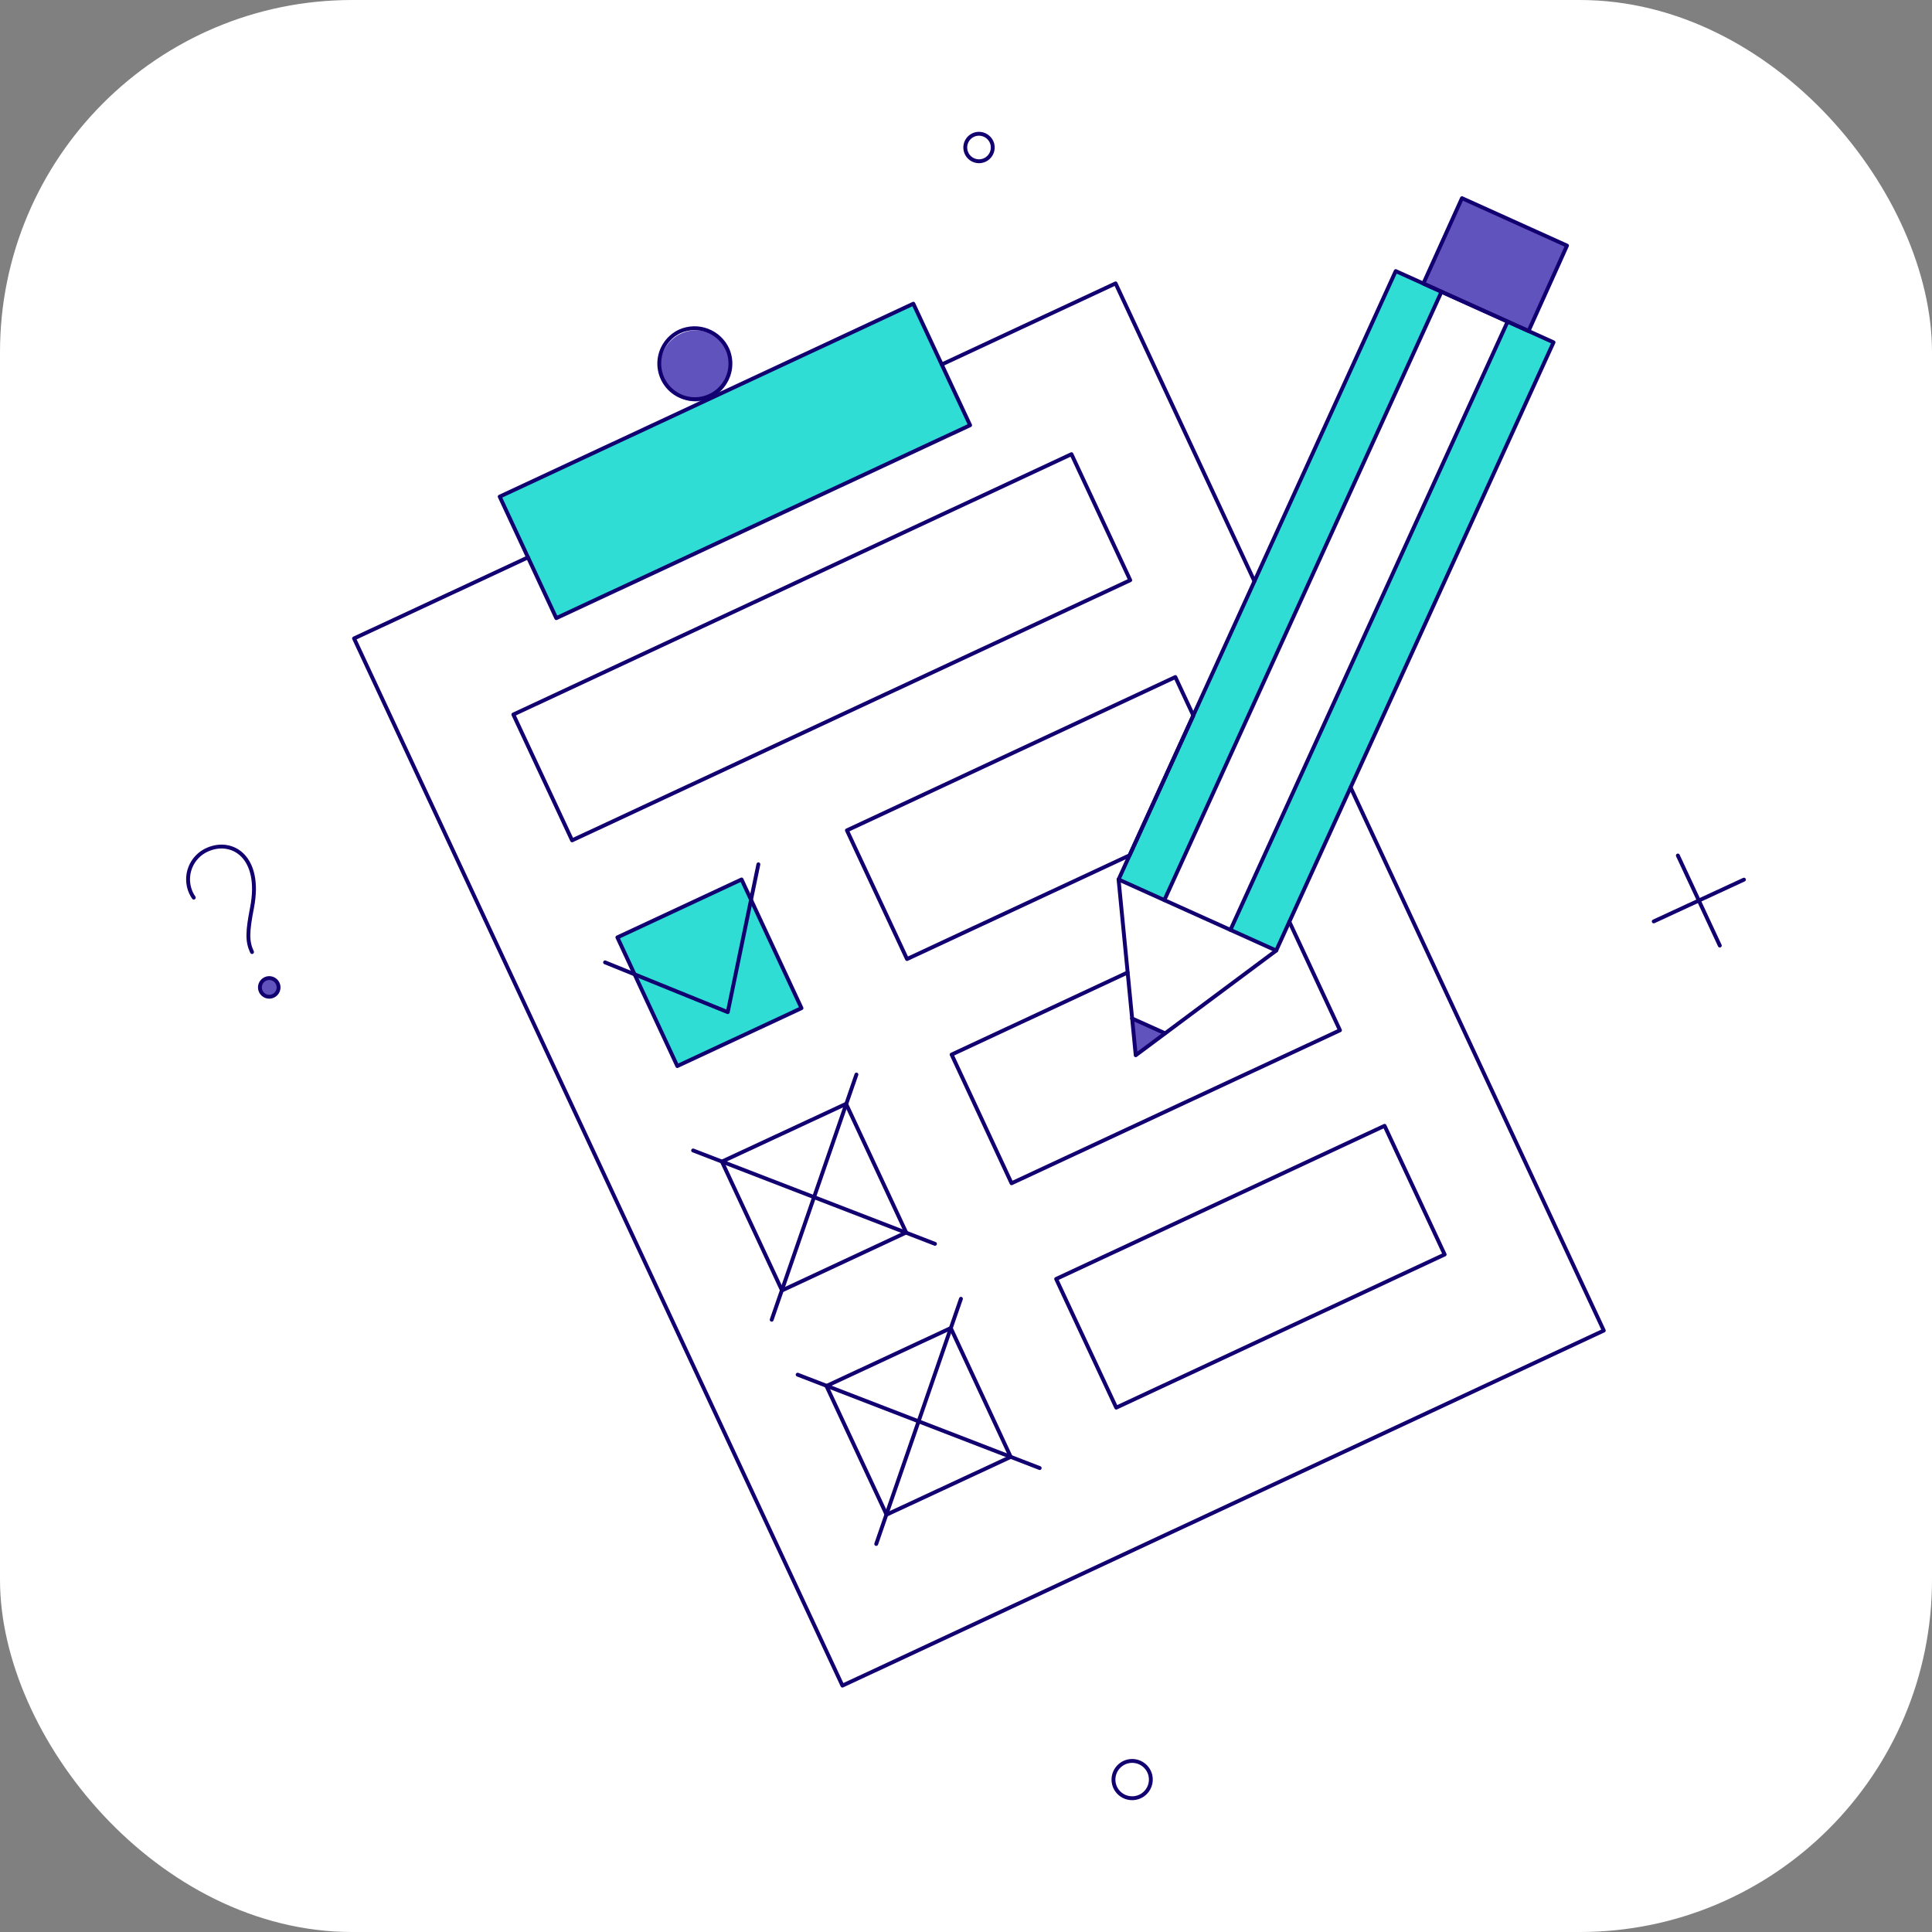 <svg width="384" height="384" viewBox="0 0 384 384" fill="none" xmlns="http://www.w3.org/2000/svg">
  <rect x="0" y="0" width="384" height="384" fill="#808080" stroke="none"/>
  <rect width="384" height="384" rx="70" fill="white" />
  <path d="M181.534 60.365L99.32 98.709L110.568 122.86L192.816 84.516L181.534 60.365Z" fill="#30DDD4" />
  <path d="M147.384 174.805L122.703 186.318L134.631 211.885L159.311 200.371L147.384 174.805Z" fill="#30DDD4" />
  <path d="M277.411 53.88L222.327 174.801L231.425 178.904L286.509 58.016L277.411 53.88Z" fill="#30DDD4" />
  <path d="M308.774 68.04L253.657 188.928L244.559 184.826L299.643 63.938L308.774 68.04Z" fill="#30DDD4" />
  <path d="M290.578 39.39L282.903 56.362L303.812 65.79L311.454 48.819L290.578 39.39Z" fill="#6153BD" />
  <path d="M144.613 69.496C143.981 68.261 143 67.239 141.792 66.557C140.584 65.876 139.202 65.565 137.818 65.663C136.435 65.761 135.11 66.265 134.011 67.11C132.911 67.955 132.084 69.106 131.633 70.418C131.182 71.729 131.128 73.145 131.475 74.488C131.823 75.83 132.558 77.041 133.589 77.969C134.62 78.897 135.902 79.501 137.273 79.707C138.645 79.912 140.047 79.709 141.305 79.123C142.155 78.709 142.915 78.131 143.541 77.423C144.167 76.715 144.648 75.89 144.955 74.996C145.263 74.101 145.391 73.155 145.332 72.212C145.273 71.268 145.029 70.345 144.613 69.496Z" fill="#6153BD" />
  <path d="M55.186 195.446C55.026 195.115 54.772 194.839 54.455 194.654C54.138 194.468 53.773 194.381 53.406 194.405C53.132 194.42 52.865 194.497 52.624 194.628C52.383 194.76 52.175 194.943 52.013 195.166C51.852 195.388 51.742 195.643 51.691 195.913C51.641 196.182 51.651 196.46 51.721 196.726C51.82 197.112 52.041 197.455 52.352 197.705C52.662 197.956 53.045 198.099 53.443 198.115C53.841 198.13 54.234 198.017 54.563 197.791C54.891 197.566 55.139 197.24 55.268 196.863C55.428 196.398 55.399 195.889 55.186 195.446Z" fill="#6153BD" />
  <path d="M231.557 205.371L225.734 209.738L225.006 202.427L231.557 205.371Z" fill="#6153BD" />
  <path d="M333.488 170.038L341.825 187.936" stroke="#120071" stroke-width="0.769" stroke-linecap="round" stroke-linejoin="round" />
  <path d="M346.623 174.834L328.691 183.138" stroke="#120071" stroke-width="0.769" stroke-linecap="round" stroke-linejoin="round" />
  <path d="M228.645 352.859C228.812 353.576 228.762 354.325 228.501 355.013C228.241 355.701 227.782 356.296 227.183 356.723C226.735 357.041 226.222 357.256 225.681 357.353C225.141 357.45 224.585 357.426 224.055 357.283C223.524 357.141 223.032 356.882 222.613 356.527C222.194 356.171 221.859 355.727 221.632 355.227C221.421 354.754 221.312 354.243 221.31 353.726C221.309 353.208 221.415 352.696 221.623 352.222C221.83 351.748 222.135 351.323 222.516 350.974C222.898 350.624 223.348 350.358 223.838 350.192C224.329 350.027 224.848 349.966 225.363 350.012C225.879 350.059 226.379 350.213 226.831 350.464C227.283 350.715 227.679 351.057 227.991 351.47C228.303 351.882 228.526 352.355 228.645 352.859Z" stroke="#120071" stroke-width="0.769" stroke-linecap="round" stroke-linejoin="round" />
  <path d="M197.249 28.704C197.371 29.231 197.333 29.782 197.141 30.287C196.948 30.792 196.61 31.229 196.169 31.542C195.841 31.777 195.464 31.936 195.066 32.007C194.668 32.078 194.26 32.06 193.87 31.954C193.48 31.848 193.118 31.657 192.811 31.394C192.504 31.131 192.26 30.804 192.095 30.435C191.929 30.066 191.846 29.666 191.854 29.262C191.862 28.858 191.959 28.46 192.138 28.099C192.318 27.737 192.576 27.419 192.893 27.169C193.211 26.919 193.58 26.743 193.974 26.653C194.68 26.497 195.418 26.625 196.031 27.008C196.644 27.392 197.081 28.001 197.249 28.704Z" stroke="#120071" stroke-width="0.769" stroke-linecap="round" stroke-linejoin="round" />
  <path d="M187.191 72.44L221.731 56.328L249.323 115.515" stroke="#120071" stroke-width="0.769" stroke-linecap="round" stroke-linejoin="round" />
  <path d="M268.445 156.506L318.766 264.459L167.441 335.028L70.371 126.896L104.944 110.785" stroke="#120071" stroke-width="0.769" stroke-linecap="round" stroke-linejoin="round" />
  <path d="M192.816 84.516L110.568 122.86L99.32 98.709L181.534 60.365L192.816 84.516Z" stroke="#120071" stroke-width="0.769" stroke-linecap="round" stroke-linejoin="round" />
  <path d="M144.613 69.496C145.157 70.773 145.312 72.183 145.061 73.548C144.809 74.913 144.161 76.174 143.197 77.174C142.233 78.173 140.997 78.867 139.641 79.168C138.286 79.469 136.872 79.365 135.576 78.868C134.28 78.371 133.158 77.504 132.351 76.374C131.545 75.244 131.089 73.901 131.04 72.514C130.991 71.126 131.352 69.755 132.077 68.572C132.802 67.388 133.86 66.443 135.118 65.857C136.86 65.08 138.838 65.028 140.619 65.71C142.4 66.393 143.836 67.754 144.613 69.496Z" stroke="#120071" stroke-width="0.769" stroke-linecap="round" stroke-linejoin="round" />
  <path d="M224.642 115.316L113.711 167.026L102.032 142.014L212.964 90.272L224.642 115.316Z" stroke="#120071" stroke-width="0.769" stroke-linecap="round" stroke-linejoin="round" />
  <path d="M159.302 200.375L134.62 211.888L122.71 186.314L147.392 174.801L159.302 200.375Z" stroke="#120071" stroke-width="0.769" stroke-linecap="round" stroke-linejoin="round" />
  <path d="M237.181 142.214L224.51 170.004L180.277 190.615L168.334 165.041L233.608 134.571L237.181 142.214Z" stroke="#120071" stroke-width="0.769" stroke-linecap="round" stroke-linejoin="round" />
  <path d="M180.11 244.971L155.431 256.484L143.486 230.878L168.169 219.397L180.112 244.971H180.11Z" stroke="#120071" stroke-width="0.769" stroke-linecap="round" stroke-linejoin="round" />
  <path d="M256.27 183.206L266.328 204.776L201.054 235.18L189.144 209.606L224.113 193.296" stroke="#120071" stroke-width="0.769" stroke-linecap="round" stroke-linejoin="round" />
  <path d="M200.889 289.571L176.208 301.052L164.263 275.476L188.978 263.963L200.889 289.571Z" stroke="#120071" stroke-width="0.769" stroke-linecap="round" stroke-linejoin="round" />
  <path d="M287.138 249.34L221.864 279.779L209.92 254.203L275.195 223.766L287.138 249.34Z" stroke="#120071" stroke-width="0.769" stroke-linecap="round" stroke-linejoin="round" />
  <path d="M120.262 191.277L144.646 201.169L150.734 171.791" stroke="#120071" stroke-width="0.769" stroke-linecap="round" stroke-linejoin="round" />
  <path d="M170.22 213.575L153.38 262.308" stroke="#120071" stroke-width="0.769" stroke-linecap="round" stroke-linejoin="round" />
  <path d="M185.835 247.223L137.764 228.663" stroke="#120071" stroke-width="0.769" stroke-linecap="round" stroke-linejoin="round" />
  <path d="M190.996 258.14L174.156 306.874" stroke="#120071" stroke-width="0.769" stroke-linecap="round" stroke-linejoin="round" />
  <path d="M206.645 291.787L158.541 273.226" stroke="#120071" stroke-width="0.769" stroke-linecap="round" stroke-linejoin="round" />
  <path d="M308.774 68.04L253.657 188.928L222.327 174.801L277.411 53.88L308.774 68.04Z" stroke="#120071" stroke-width="0.769" stroke-linecap="round" stroke-linejoin="round" />
  <path d="M311.454 48.819L303.812 65.79L282.903 56.362L290.578 39.39L311.454 48.819Z" stroke="#120071" stroke-width="0.769" stroke-linecap="round" stroke-linejoin="round" />
  <path d="M253.657 188.928L225.734 209.738L222.327 174.801" stroke="#120071" stroke-width="0.769" stroke-linecap="round" stroke-linejoin="round" />
  <path d="M225.006 202.427L231.557 205.371" stroke="#120071" stroke-width="0.769" stroke-linecap="round" stroke-linejoin="round" />
  <path d="M286.509 57.983L231.425 178.905" stroke="#120071" stroke-width="0.769" stroke-linecap="round" stroke-linejoin="round" />
  <path d="M299.643 63.938L244.559 184.827" stroke="#120071" stroke-width="0.769" stroke-linecap="round" stroke-linejoin="round" />
  <path d="M50.091 189.226C49.098 187.109 49.164 185.19 50.091 180.426C52.064 170.282 46.161 166.731 41.291 168.847C40.508 169.181 39.8 169.666 39.207 170.275C38.613 170.884 38.146 171.605 37.832 172.395C37.519 173.186 37.364 174.03 37.379 174.881C37.393 175.731 37.576 176.57 37.916 177.349C38.08 177.72 38.28 178.075 38.511 178.408" stroke="#120071" stroke-width="0.769" stroke-linecap="round" stroke-linejoin="round" />
  <path d="M55.186 195.446C55.292 195.665 55.354 195.903 55.368 196.147C55.382 196.39 55.348 196.634 55.268 196.864C55.188 197.094 55.064 197.307 54.901 197.489C54.739 197.671 54.543 197.819 54.324 197.925C54.104 198.032 53.866 198.094 53.623 198.108C53.379 198.122 53.136 198.088 52.905 198.008C52.675 197.928 52.463 197.803 52.281 197.641C52.099 197.479 51.95 197.283 51.844 197.063C51.63 196.62 51.6 196.11 51.762 195.645C51.923 195.18 52.263 194.798 52.706 194.584C53.149 194.369 53.659 194.34 54.124 194.501C54.589 194.663 54.971 195.003 55.186 195.446Z" stroke="#120071" stroke-width="0.769" stroke-linejoin="round" />
</svg>